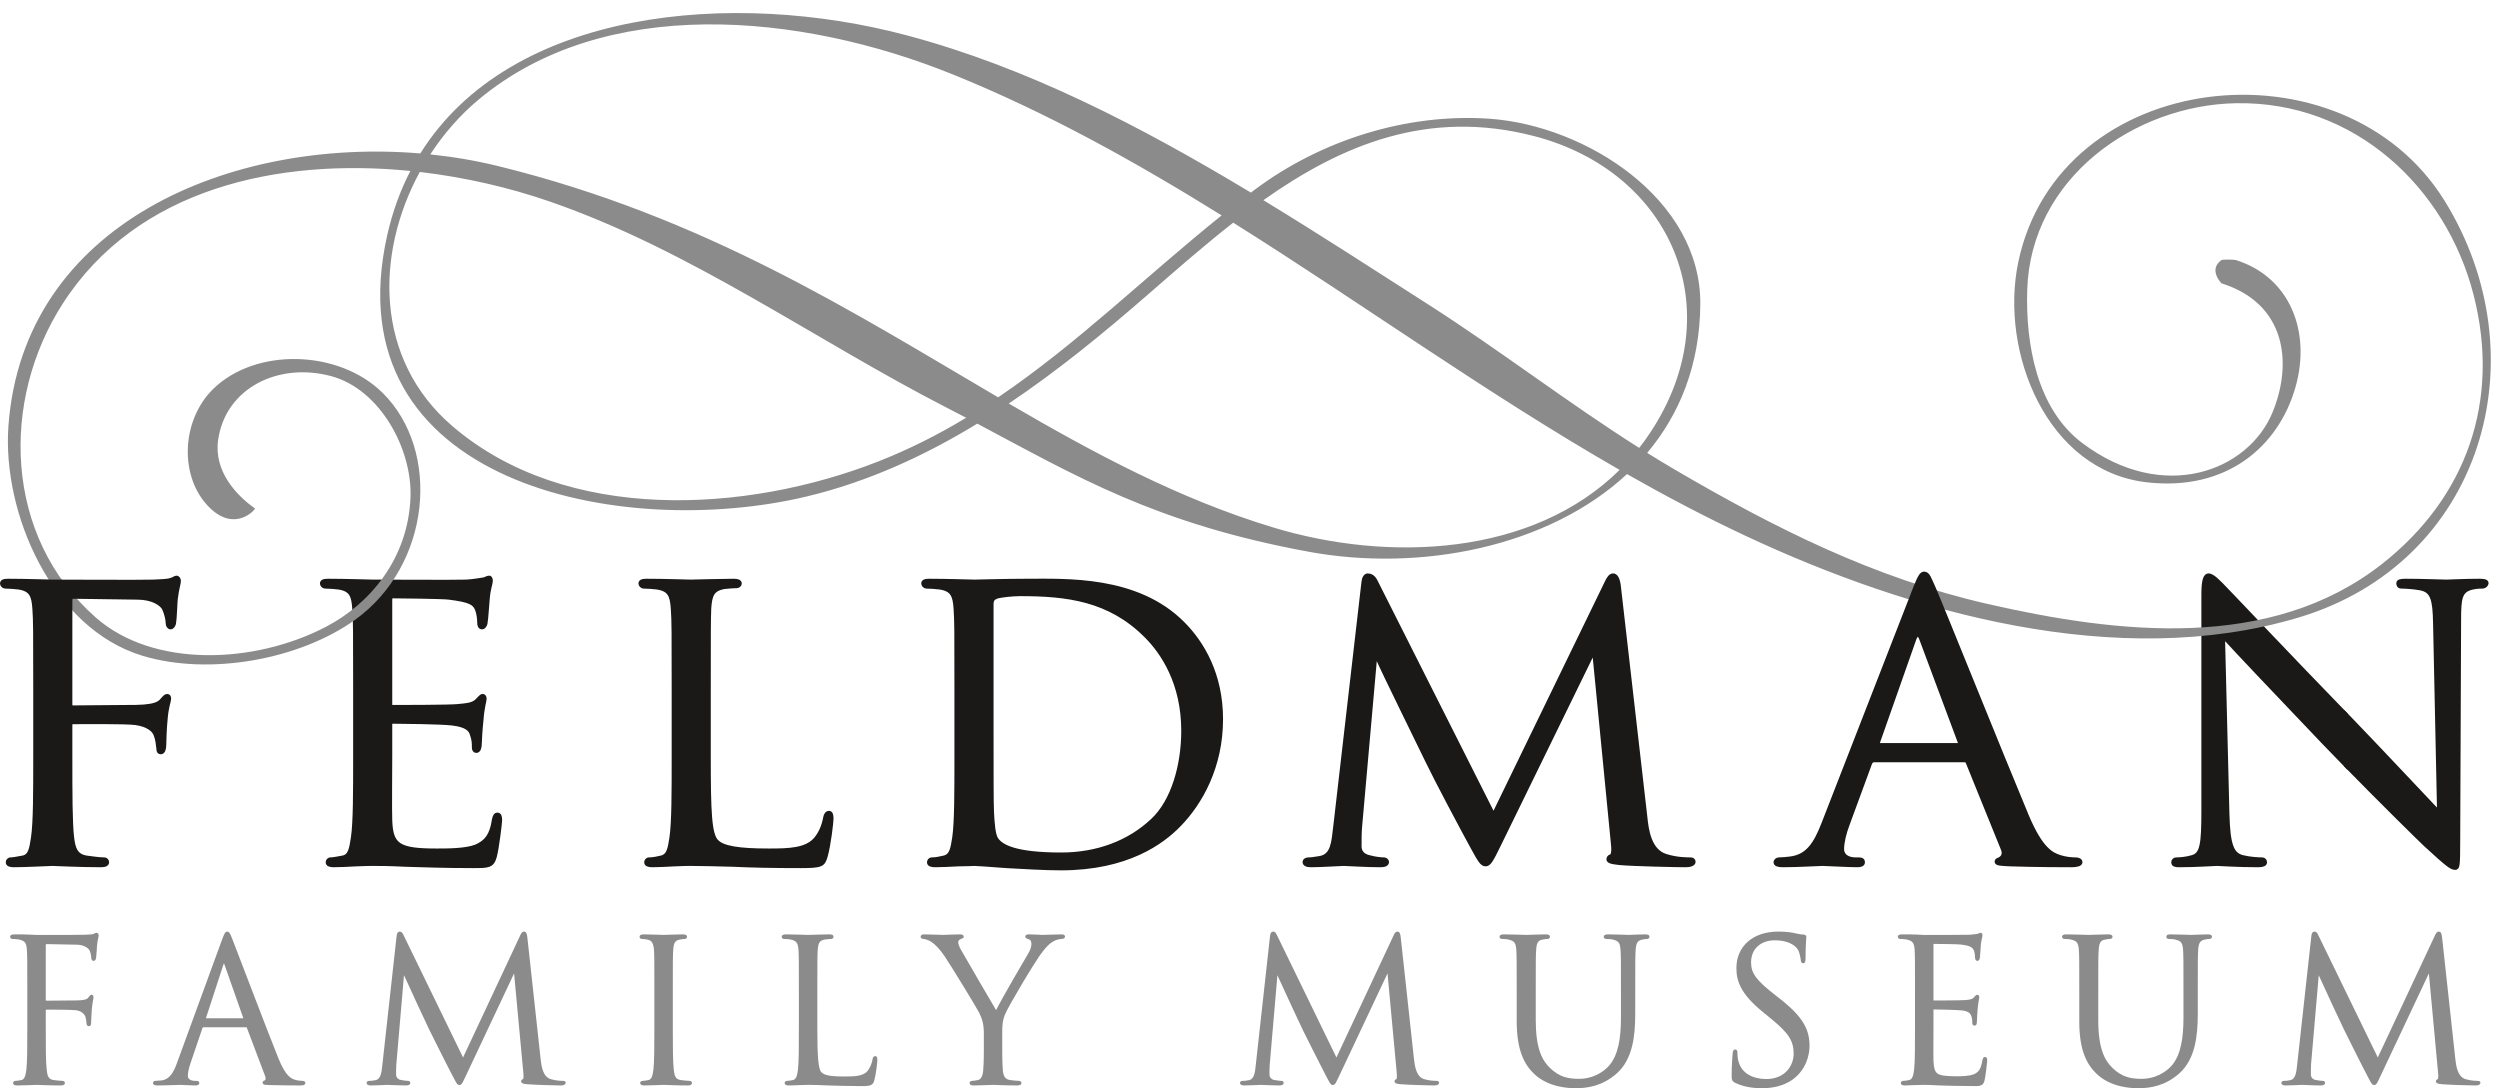 <?xml version="1.0" encoding="UTF-8" standalone="no"?>
<svg width="170px" height="74px" viewBox="0 0 170 74" version="1.1" xmlns="http://www.w3.org/2000/svg" xmlns:xlink="http://www.w3.org/1999/xlink">
    <!-- Generator: Sketch 3.6.1 (26313) - http://www.bohemiancoding.com/sketch -->
    <title>Feldman_Logo</title>
    <desc>Created with Sketch.</desc>
    <defs></defs>
    <g id="Page-1" stroke="none" stroke-width="1" fill="none" fill-rule="evenodd">
        <g id="Feldman_Logo">
            <path d="M24.139,46.891 C24.139,42.911 24.139,42.188 24.078,41.376 C24.019,40.502 23.868,40.081 22.995,39.959 C22.783,39.93 22.331,39.899 22.091,39.899 C22.001,39.899 21.88,39.781 21.88,39.687 C21.88,39.538 22.001,39.48 22.303,39.48 C23.506,39.48 25.224,39.538 25.374,39.538 C25.556,39.538 31.098,39.567 31.7,39.538 C32.213,39.509 32.694,39.418 32.905,39.387 C33.024,39.356 33.147,39.269 33.268,39.269 C33.357,39.269 33.387,39.387 33.387,39.509 C33.387,39.687 33.238,39.99 33.177,40.715 C33.147,40.955 33.085,42.099 33.024,42.398 C32.995,42.52 32.905,42.671 32.785,42.671 C32.635,42.671 32.575,42.549 32.575,42.338 C32.575,42.159 32.543,41.737 32.424,41.436 C32.243,41.016 31.972,40.833 30.525,40.651 C30.074,40.591 27,40.562 26.699,40.562 C26.579,40.562 26.548,40.651 26.548,40.833 L26.548,47.793 C26.548,47.973 26.548,48.063 26.699,48.063 C27.03,48.063 30.525,48.063 31.129,48.002 C31.76,47.941 32.152,47.911 32.424,47.643 C32.603,47.463 32.726,47.312 32.814,47.312 C32.905,47.312 32.965,47.369 32.965,47.522 C32.965,47.672 32.814,48.093 32.755,48.938 C32.694,49.449 32.635,50.414 32.635,50.592 C32.635,50.805 32.575,51.074 32.394,51.074 C32.272,51.074 32.213,50.986 32.213,50.835 C32.213,50.592 32.213,50.322 32.091,49.988 C32.002,49.629 31.76,49.328 30.737,49.207 C30.013,49.119 27.182,49.088 26.729,49.088 C26.579,49.088 26.548,49.179 26.548,49.27 L26.548,51.405 C26.548,52.281 26.52,55.264 26.548,55.775 C26.608,57.492 27.091,57.824 29.711,57.824 C30.404,57.824 31.669,57.824 32.363,57.552 C33.056,57.25 33.418,56.8 33.568,55.775 C33.627,55.475 33.689,55.383 33.839,55.383 C33.99,55.383 34.02,55.594 34.02,55.775 C34.02,55.953 33.81,57.701 33.659,58.244 C33.478,58.906 33.206,58.906 32.182,58.906 C30.195,58.906 28.658,58.847 27.572,58.816 C26.459,58.758 25.767,58.758 25.374,58.758 C25.315,58.758 24.802,58.758 24.23,58.787 C23.718,58.816 23.116,58.847 22.692,58.847 C22.422,58.847 22.271,58.787 22.271,58.635 C22.271,58.547 22.331,58.428 22.481,58.428 C22.725,58.428 23.055,58.334 23.296,58.304 C23.807,58.213 23.868,57.701 23.988,56.949 C24.139,55.896 24.139,53.879 24.139,51.405 L24.139,46.891" id="Fill-1" fill="#1A1918"></path>
            <path d="M24.139,46.891 C24.139,42.911 24.139,42.188 24.078,41.376 C24.019,40.502 23.868,40.081 22.995,39.959 C22.783,39.93 22.331,39.899 22.091,39.899 C22.001,39.899 21.88,39.781 21.88,39.687 C21.88,39.538 22.001,39.48 22.303,39.48 C23.506,39.48 25.224,39.538 25.374,39.538 C25.556,39.538 31.098,39.567 31.7,39.538 C32.213,39.509 32.694,39.418 32.905,39.387 C33.024,39.356 33.147,39.269 33.268,39.269 C33.357,39.269 33.387,39.387 33.387,39.509 C33.387,39.687 33.238,39.99 33.177,40.715 C33.147,40.955 33.085,42.099 33.024,42.398 C32.995,42.52 32.905,42.671 32.785,42.671 C32.635,42.671 32.575,42.549 32.575,42.338 C32.575,42.159 32.543,41.737 32.424,41.436 C32.243,41.016 31.972,40.833 30.525,40.651 C30.074,40.591 27,40.562 26.699,40.562 C26.579,40.562 26.548,40.651 26.548,40.833 L26.548,47.793 C26.548,47.973 26.548,48.063 26.699,48.063 C27.03,48.063 30.525,48.063 31.129,48.002 C31.76,47.941 32.152,47.911 32.424,47.643 C32.603,47.463 32.726,47.312 32.814,47.312 C32.905,47.312 32.965,47.369 32.965,47.522 C32.965,47.672 32.814,48.093 32.755,48.938 C32.694,49.449 32.635,50.414 32.635,50.592 C32.635,50.805 32.575,51.074 32.394,51.074 C32.272,51.074 32.213,50.986 32.213,50.835 C32.213,50.592 32.213,50.322 32.091,49.988 C32.002,49.629 31.76,49.328 30.737,49.207 C30.013,49.119 27.182,49.088 26.729,49.088 C26.579,49.088 26.548,49.179 26.548,49.27 L26.548,51.405 C26.548,52.281 26.52,55.264 26.548,55.775 C26.608,57.492 27.091,57.824 29.711,57.824 C30.404,57.824 31.669,57.824 32.363,57.552 C33.056,57.25 33.418,56.8 33.568,55.775 C33.627,55.475 33.689,55.383 33.839,55.383 C33.99,55.383 34.02,55.594 34.02,55.775 C34.02,55.953 33.81,57.701 33.659,58.244 C33.478,58.906 33.206,58.906 32.182,58.906 C30.195,58.906 28.658,58.847 27.572,58.816 C26.459,58.758 25.767,58.758 25.374,58.758 C25.315,58.758 24.802,58.758 24.23,58.787 C23.718,58.816 23.116,58.847 22.692,58.847 C22.422,58.847 22.271,58.787 22.271,58.635 C22.271,58.547 22.331,58.428 22.481,58.428 C22.725,58.428 23.055,58.334 23.296,58.304 C23.807,58.213 23.868,57.701 23.988,56.949 C24.139,55.896 24.139,53.879 24.139,51.405 L24.139,46.891 L24.139,46.891 Z" id="Stroke-2" stroke="#1A1918" stroke-width="0.25"></path>
            <path d="M151.204,39.899 C150.933,39.629 150.481,39.117 150.181,39.117 C149.969,39.117 149.819,39.387 149.819,40.413 L149.819,55.08 C149.819,57.402 149.729,58.095 149.067,58.274 C148.674,58.398 148.192,58.428 147.981,58.428 C147.862,58.428 147.771,58.516 147.771,58.635 C147.771,58.816 147.922,58.847 148.192,58.847 C149.398,58.847 150.512,58.758 150.753,58.758 C150.995,58.758 152.05,58.847 153.554,58.847 C153.855,58.847 154.035,58.787 154.035,58.635 C154.035,58.516 153.946,58.428 153.826,58.428 C153.585,58.428 152.983,58.398 152.501,58.274 C151.778,58.095 151.534,57.461 151.476,55.354 L151.175,43.272 C151.988,44.177 154.971,47.312 158.042,50.533 C158.513,51.021 159.011,51.536 159.512,52.049 L159.512,48.566 C155.439,44.375 151.625,40.319 151.204,39.899" id="Fill-3" fill="#1A1918"></path>
            <path d="M151.204,39.899 C150.933,39.629 150.481,39.117 150.181,39.117 C149.969,39.117 149.819,39.387 149.819,40.413 L149.819,55.08 C149.819,57.402 149.729,58.095 149.067,58.274 C148.674,58.398 148.192,58.428 147.981,58.428 C147.862,58.428 147.771,58.516 147.771,58.635 C147.771,58.816 147.922,58.847 148.192,58.847 C149.398,58.847 150.512,58.758 150.753,58.758 C150.995,58.758 152.05,58.847 153.554,58.847 C153.855,58.847 154.035,58.787 154.035,58.635 C154.035,58.516 153.946,58.428 153.826,58.428 C153.585,58.428 152.983,58.398 152.501,58.274 C151.778,58.095 151.534,57.461 151.476,55.354 L151.175,43.272 C151.988,44.177 154.971,47.312 158.042,50.533 C158.513,51.021 159.011,51.536 159.512,52.049 L159.512,48.566 C155.439,44.375 151.625,40.319 151.204,39.899 L151.204,39.899 Z" id="Stroke-4" stroke="#1A1918" stroke-width="0.25"></path>
            <path d="M86.533,35.854 C80.147,33.913 74.419,30.834 68.596,27.441 C71.912,25.218 74.998,22.688 77.902,20.165 C79.842,18.48 81.813,16.74 83.859,15.142 C92.657,20.659 101.134,26.791 110.134,31.953 C104.213,37.809 94.444,38.263 86.533,35.854 L86.533,35.854 Z M59.724,31.379 C50.723,34.91 38.492,35.611 30.757,28.971 C25.458,24.423 25.519,17.252 28.545,11.694 C31.646,12.056 34.665,12.762 37.386,13.705 C47.009,17.034 55.377,23.101 64.389,27.729 C64.832,27.956 65.27,28.184 65.7,28.408 C63.826,29.538 61.852,30.543 59.724,31.379 L59.724,31.379 Z M32.57,6.752 C41.107,-0.355 54.376,0.84 64.819,5.072 C71.218,7.664 77.219,11.009 83.071,14.647 C77.913,18.785 73.274,23.362 67.873,27.018 C58.088,21.284 47.948,14.758 33.899,11.3 C32.394,10.928 30.838,10.663 29.259,10.499 C30.18,9.086 31.297,7.809 32.57,6.752 L32.57,6.752 Z M104.34,9.26 C113.671,11.694 117.74,21.072 112.225,29.403 C111.983,29.77 111.73,30.119 111.467,30.457 C106.6,27.38 102.141,23.923 97.177,20.739 C93.409,18.324 89.668,15.899 85.91,13.612 C91.227,9.851 97.128,7.377 104.34,9.26 L104.34,9.26 Z M166.218,13.63 C159.301,2.489 139.983,4.611 137.236,17.855 C135.979,23.914 139.158,32.026 146,32.799 C151.371,33.406 154.918,30.417 156.09,26.337 C157.172,22.556 155.716,18.836 152.043,17.685 C151.948,17.653 151.135,17.63 151.059,17.685 C150.14,18.342 151.059,19.265 151.059,19.265 C155.486,20.656 155.89,24.726 154.54,28.022 C152.898,32.037 147.115,34.274 141.596,30.128 C138.489,27.792 137.741,23.368 137.851,19.726 C138.077,12.137 145.114,7.15 152.043,7.019 C160.129,6.87 166.352,12.771 168.212,20.085 C170.028,27.22 167.765,33.806 161.967,38.357 C154.364,44.32 143.946,43.074 135.181,41.074 C127.407,39.302 120.679,35.907 113.843,31.908 C113.226,31.544 112.613,31.174 112.009,30.798 C114.223,28.164 115.589,24.8 115.621,20.688 C115.681,13.539 107.838,8.545 101.321,8.076 C95.644,7.673 89.81,9.551 85.349,12.88 C85.254,12.951 85.156,13.024 85.06,13.096 C77.488,8.538 69.821,4.578 61.673,2.406 C49.822,-0.754 34.722,0.604 28.582,10.434 C15.722,9.351 1.571,15.17 0.573,28.974 C0.145,34.866 3.53,42.746 9.713,44.6 C14.257,45.964 20.357,44.851 24.127,42.159 C29.327,38.437 30.007,30.642 26.008,26.704 C23.025,23.769 17.385,23.62 14.491,26.455 C12.312,28.597 12.166,32.465 14.25,34.518 C16.001,36.241 17.396,34.619 17.335,34.574 C16.091,33.697 14.527,32.059 14.834,29.908 C15.335,26.406 18.901,24.615 22.501,25.572 C25.859,26.468 28.035,30.551 27.914,33.815 C27.755,37.979 25.164,41.055 22.174,42.618 C17.303,45.164 10.415,45.437 6.499,41.979 C0.248,36.458 0.034,27.227 4.266,20.648 C9.305,12.81 18.893,10.724 27.904,11.625 C27.22,12.947 26.686,14.41 26.327,16.013 C22.551,32.881 42.239,36.79 54.88,33.755 C59.038,32.756 62.88,30.987 66.456,28.809 C73.169,32.369 78.556,35.6 88.989,37.518 C96.577,38.917 105.297,37.202 110.636,32.238 C113.271,33.737 115.953,35.15 118.703,36.439 C129.917,41.692 144.022,45.641 156.257,42.006 C168.814,38.277 172.843,24.305 166.218,13.63 L166.218,13.63 Z" id="Fill-5" fill="#8A8B8A"></path>
            <path d="M6.565,63.43 C6.467,63.436 6.424,63.492 6.356,63.512 C6.255,63.545 6.039,63.551 5.783,63.563 C5.569,63.572 4.14,63.578 3.229,63.578 C2.853,63.578 2.562,63.578 2.485,63.574 L1.937,63.551 C1.637,63.537 1.276,63.537 0.966,63.537 C0.824,63.537 0.69,63.57 0.687,63.705 C0.69,63.813 0.79,63.851 0.859,63.851 C0.976,63.851 1.206,63.865 1.299,63.887 C1.722,63.986 1.792,64.143 1.829,64.596 C1.857,65.023 1.857,65.398 1.857,67.49 L1.857,69.856 C1.857,71.141 1.856,72.205 1.79,72.762 C1.736,73.152 1.666,73.408 1.451,73.444 C1.332,73.47 1.171,73.498 1.061,73.498 C0.958,73.498 0.891,73.568 0.891,73.641 C0.892,73.775 1.024,73.811 1.168,73.811 C1.573,73.811 2.421,73.771 2.483,73.771 C2.544,73.771 3.395,73.811 4.137,73.811 C4.285,73.811 4.408,73.768 4.413,73.641 C4.413,73.568 4.344,73.498 4.243,73.498 C4.128,73.498 3.831,73.47 3.647,73.444 C3.284,73.392 3.224,73.152 3.177,72.762 C3.112,72.205 3.112,71.141 3.112,69.856 L3.112,68.715 C3.126,68.656 3.112,68.671 3.142,68.656 C3.368,68.656 4.837,68.656 5.162,68.696 C5.555,68.746 5.747,68.973 5.808,69.138 C5.857,69.289 5.87,69.471 5.884,69.604 C5.884,69.678 5.93,69.783 6.043,69.783 C6.223,69.761 6.192,69.574 6.198,69.467 C6.198,69.376 6.227,68.836 6.25,68.572 C6.291,68.128 6.356,67.918 6.358,67.814 C6.358,67.748 6.333,67.643 6.229,67.643 C6.117,67.654 6.085,67.741 6.031,67.803 C5.925,67.955 5.781,67.992 5.46,68.018 C5.273,68.031 5.088,68.031 4.86,68.031 L3.14,68.047 C3.112,68.031 3.126,68.047 3.112,67.988 L3.112,64.285 C3.123,64.188 3.115,64.209 3.169,64.199 L5.234,64.239 C5.738,64.25 6.027,64.49 6.092,64.633 C6.166,64.795 6.206,65.023 6.206,65.117 C6.206,65.213 6.239,65.336 6.365,65.34 C6.495,65.331 6.517,65.207 6.535,65.141 C6.561,64.969 6.589,64.381 6.601,64.248 C6.64,63.876 6.707,63.732 6.709,63.611 C6.709,63.537 6.674,63.434 6.565,63.43" id="Fill-7" fill="#8A8B8A"></path>
            <path d="M14.002,69.24 C14.002,69.24 14.002,69.24 14.002,69.238 L15.188,65.605 C15.202,65.562 15.217,65.529 15.227,65.511 C15.238,65.529 15.253,65.562 15.269,65.605 L16.544,69.23 L16.544,69.24 L14.002,69.24 L14.002,69.24 Z M20.564,73.498 C20.432,73.498 20.239,73.482 20.048,73.419 C19.784,73.343 19.415,73.155 18.931,71.966 C18.113,69.926 16.006,64.381 15.804,63.869 C15.644,63.464 15.591,63.356 15.448,63.348 C15.299,63.362 15.259,63.479 15.093,63.912 L12.047,72.249 C11.804,72.922 11.55,73.396 10.971,73.47 C10.867,73.482 10.679,73.498 10.589,73.498 C10.512,73.498 10.407,73.531 10.405,73.641 C10.413,73.785 10.554,73.811 10.725,73.811 C11.356,73.811 12.098,73.771 12.241,73.771 C12.382,73.771 12.963,73.811 13.288,73.811 C13.408,73.811 13.548,73.782 13.553,73.641 C13.553,73.541 13.453,73.498 13.354,73.498 L13.221,73.498 C13.007,73.495 12.774,73.387 12.774,73.172 C12.774,72.939 12.84,72.623 12.957,72.291 L13.765,69.914 C13.787,69.863 13.801,69.854 13.839,69.852 L16.724,69.852 C16.774,69.856 16.759,69.852 16.789,69.895 L18.036,73.193 C18.055,73.25 18.063,73.295 18.063,73.332 C18.063,73.426 18.019,73.463 17.99,73.473 C17.936,73.482 17.855,73.535 17.855,73.628 C17.899,73.811 18.076,73.757 18.32,73.785 C19.248,73.811 20.229,73.811 20.431,73.811 C20.576,73.808 20.741,73.804 20.763,73.641 C20.763,73.52 20.64,73.498 20.564,73.498 L20.564,73.498 Z" id="Fill-8" fill="#8A8B8A"></path>
            <path d="M38.297,73.498 C38.162,73.498 37.821,73.495 37.442,73.379 C36.915,73.215 36.812,72.496 36.762,72.01 L35.862,63.768 C35.833,63.52 35.802,63.36 35.638,63.348 C35.491,63.354 35.433,63.484 35.378,63.6 L31.488,71.908 L27.439,63.584 C27.374,63.436 27.298,63.346 27.181,63.348 C27.038,63.356 26.983,63.492 26.97,63.648 L26.002,72.398 C25.949,72.92 25.898,73.396 25.516,73.455 C25.317,73.498 25.233,73.498 25.127,73.498 C25.048,73.502 24.947,73.51 24.929,73.628 C24.934,73.783 25.089,73.811 25.22,73.811 C25.585,73.811 26.233,73.771 26.349,73.771 C26.448,73.771 27.096,73.811 27.595,73.811 C27.75,73.811 27.897,73.777 27.901,73.628 C27.891,73.522 27.8,73.498 27.731,73.498 C27.655,73.498 27.456,73.482 27.235,73.432 C27.06,73.396 26.934,73.246 26.934,73.077 C26.934,72.849 26.934,72.609 26.949,72.398 L27.471,66.313 C27.782,67.018 29.078,69.79 29.19,70.019 C29.257,70.149 30.412,72.475 30.762,73.132 C31.023,73.609 31.063,73.762 31.234,73.785 C31.426,73.766 31.451,73.617 31.734,73.037 L34.957,66.195 L35.588,72.961 C35.596,73.037 35.6,73.109 35.6,73.174 C35.6,73.244 35.593,73.305 35.586,73.343 C35.582,73.359 35.575,73.371 35.574,73.379 C35.5,73.39 35.433,73.455 35.439,73.535 C35.451,73.67 35.574,73.705 35.873,73.729 C36.375,73.771 37.823,73.811 38.12,73.811 C38.284,73.808 38.448,73.785 38.467,73.628 C38.467,73.525 38.36,73.498 38.297,73.498" id="Fill-9" fill="#8A8B8A"></path>
            <path d="M46.884,73.498 C46.768,73.498 46.472,73.47 46.289,73.444 C45.927,73.392 45.866,73.152 45.819,72.762 C45.751,72.205 45.751,71.141 45.751,69.856 L45.751,67.49 C45.751,65.398 45.751,65.023 45.779,64.596 C45.814,64.127 45.894,63.956 46.223,63.891 C46.384,63.863 46.46,63.851 46.548,63.851 C46.616,63.851 46.717,63.813 46.718,63.705 C46.717,63.569 46.583,63.537 46.44,63.537 C46.035,63.537 45.188,63.574 45.125,63.574 C45.062,63.574 44.213,63.537 43.768,63.537 C43.627,63.537 43.49,63.569 43.49,63.705 C43.494,63.813 43.591,63.851 43.663,63.851 C43.75,63.851 43.921,63.863 44.06,63.901 C44.324,63.967 44.437,64.145 44.471,64.596 C44.497,65.023 44.497,65.398 44.497,67.49 L44.497,69.856 C44.497,71.141 44.497,72.205 44.429,72.762 C44.376,73.152 44.306,73.408 44.09,73.444 C43.973,73.47 43.814,73.498 43.702,73.498 C43.599,73.498 43.53,73.568 43.53,73.641 C43.532,73.775 43.667,73.811 43.81,73.811 C44.213,73.811 45.062,73.771 45.125,73.771 C45.188,73.771 46.035,73.811 46.776,73.811 C46.925,73.811 47.049,73.768 47.054,73.641 C47.054,73.568 46.986,73.498 46.884,73.498" id="Fill-10" fill="#8A8B8A"></path>
            <path d="M59.516,71.818 C59.385,71.818 59.341,71.943 59.331,72.049 C59.296,72.287 59.163,72.619 58.997,72.821 C58.706,73.18 58.136,73.201 57.422,73.201 C56.375,73.201 56.047,73.104 55.855,72.91 C55.648,72.721 55.574,71.85 55.579,69.881 L55.579,67.49 C55.579,65.398 55.579,65.021 55.605,64.596 C55.642,64.127 55.718,63.959 56.077,63.891 C56.234,63.863 56.422,63.851 56.508,63.851 C56.577,63.851 56.676,63.813 56.68,63.705 C56.678,63.569 56.544,63.537 56.404,63.537 C55.997,63.537 55.013,63.574 54.951,63.574 C54.89,63.574 54.039,63.537 53.435,63.537 C53.292,63.537 53.158,63.569 53.158,63.705 C53.159,63.813 53.259,63.851 53.328,63.851 C53.442,63.851 53.673,63.865 53.769,63.887 C54.19,63.986 54.261,64.143 54.298,64.596 C54.324,65.021 54.324,65.398 54.324,67.49 L54.324,69.856 C54.324,71.141 54.324,72.205 54.259,72.762 C54.204,73.152 54.134,73.408 53.92,73.444 C53.799,73.472 53.64,73.498 53.527,73.498 C53.425,73.498 53.356,73.568 53.356,73.641 C53.359,73.777 53.493,73.811 53.636,73.811 C53.84,73.811 54.136,73.797 54.404,73.785 C54.672,73.785 54.902,73.771 54.951,73.771 C55.341,73.771 55.754,73.785 56.317,73.811 C56.883,73.826 57.583,73.854 58.549,73.854 C58.597,73.854 58.643,73.855 58.685,73.855 C59.264,73.855 59.379,73.748 59.457,73.444 C59.567,73.041 59.659,72.246 59.659,72.086 C59.659,71.947 59.645,71.82 59.516,71.818" id="Fill-11" fill="#8A8B8A"></path>
            <path d="M72.185,63.537 C71.928,63.537 70.959,63.574 70.882,63.574 C70.782,63.574 70.348,63.537 69.998,63.537 C69.863,63.542 69.74,63.545 69.718,63.68 C69.732,63.814 69.853,63.832 69.963,63.873 C70.088,63.905 70.13,64.009 70.136,64.19 C70.136,64.352 70.085,64.566 69.918,64.84 C69.66,65.264 68.114,67.926 67.734,68.689 C67.324,68.002 65.526,64.911 65.326,64.549 C65.221,64.348 65.159,64.197 65.159,64.058 C65.163,63.978 65.206,63.92 65.299,63.869 C65.402,63.814 65.512,63.828 65.537,63.693 C65.537,63.602 65.446,63.537 65.297,63.537 C64.774,63.537 64.256,63.574 64.171,63.574 C64.105,63.574 63.098,63.537 62.842,63.537 C62.714,63.537 62.605,63.584 62.604,63.693 C62.606,63.814 62.723,63.851 62.802,63.851 C62.898,63.849 63.156,63.927 63.343,64.055 C63.573,64.207 63.908,64.537 64.238,65.031 C64.705,65.721 66.51,68.686 66.594,68.885 C66.77,69.277 66.897,69.552 66.901,70.271 L66.901,71.424 C66.901,71.639 66.901,72.202 66.859,72.766 C66.834,73.146 66.714,73.404 66.494,73.444 C66.376,73.47 66.216,73.498 66.104,73.498 C66.004,73.498 65.933,73.568 65.933,73.641 C65.933,73.775 66.067,73.811 66.212,73.811 C66.616,73.811 67.464,73.771 67.526,73.771 C67.589,73.771 68.437,73.811 69.179,73.811 C69.329,73.811 69.453,73.768 69.456,73.641 C69.456,73.568 69.388,73.498 69.284,73.498 C69.173,73.498 68.875,73.47 68.69,73.444 C68.323,73.392 68.225,73.146 68.192,72.766 C68.152,72.202 68.152,71.639 68.152,71.424 L68.152,70.271 C68.152,69.826 68.152,69.423 68.352,68.955 C68.585,68.392 70.47,65.223 70.904,64.701 C71.2,64.336 71.338,64.186 71.6,64.029 C71.801,63.901 72.054,63.851 72.185,63.851 C72.303,63.851 72.421,63.8 72.422,63.68 C72.404,63.547 72.283,63.542 72.185,63.537" id="Fill-12" fill="#8A8B8A"></path>
            <path d="M97.685,73.498 C97.553,73.498 97.213,73.495 96.831,73.379 C96.309,73.215 96.203,72.496 96.15,72.01 L95.253,63.768 C95.226,63.52 95.193,63.36 95.03,63.348 C94.881,63.354 94.823,63.484 94.769,63.6 L90.878,71.908 L86.829,63.584 C86.766,63.436 86.689,63.346 86.569,63.348 C86.432,63.356 86.373,63.492 86.362,63.648 L85.395,72.398 C85.342,72.92 85.291,73.396 84.909,73.455 C84.706,73.498 84.624,73.498 84.517,73.498 C84.439,73.502 84.339,73.51 84.317,73.628 C84.325,73.783 84.479,73.811 84.611,73.811 C84.975,73.811 85.625,73.771 85.737,73.771 C85.839,73.771 86.489,73.811 86.985,73.811 C87.142,73.811 87.288,73.777 87.292,73.628 C87.283,73.522 87.188,73.498 87.124,73.498 C87.049,73.498 86.847,73.482 86.624,73.432 C86.45,73.396 86.324,73.246 86.324,73.077 C86.324,72.849 86.324,72.609 86.341,72.398 L86.864,66.317 C87.178,67.029 88.47,69.791 88.582,70.019 C88.647,70.149 89.804,72.475 90.153,73.132 C90.417,73.609 90.452,73.762 90.624,73.785 C90.815,73.766 90.841,73.617 91.125,73.037 L94.351,66.191 L94.979,72.961 C94.986,73.037 94.989,73.109 94.989,73.174 C94.989,73.244 94.982,73.305 94.976,73.343 C94.972,73.359 94.968,73.371 94.964,73.379 C94.892,73.39 94.823,73.455 94.828,73.535 C94.845,73.67 94.964,73.705 95.266,73.729 C95.765,73.771 97.213,73.811 97.511,73.811 C97.676,73.808 97.839,73.785 97.857,73.628 C97.857,73.525 97.753,73.498 97.685,73.498" id="Fill-13" fill="#8A8B8A"></path>
            <path d="M111.885,63.537 C111.481,63.537 110.846,63.574 110.759,63.574 C110.685,63.574 109.941,63.537 109.335,63.537 C109.193,63.537 109.059,63.569 109.056,63.705 C109.059,63.811 109.157,63.849 109.229,63.849 C109.344,63.849 109.574,63.863 109.669,63.891 C110.091,63.986 110.163,64.145 110.196,64.596 C110.225,65.021 110.225,65.398 110.225,67.494 L110.225,69.17 C110.225,70.549 110.062,71.676 109.458,72.418 C108.991,72.979 108.2,73.361 107.402,73.361 C106.642,73.361 106.065,73.248 105.419,72.642 C104.856,72.104 104.433,71.297 104.431,69.37 L104.431,67.494 C104.431,65.398 104.431,65.021 104.458,64.596 C104.491,64.127 104.576,63.941 104.903,63.891 C105.064,63.861 105.14,63.849 105.228,63.849 C105.297,63.849 105.396,63.811 105.397,63.705 C105.397,63.569 105.261,63.537 105.119,63.537 C104.714,63.537 103.907,63.574 103.792,63.574 C103.675,63.574 102.851,63.537 102.247,63.537 C102.106,63.537 101.972,63.569 101.968,63.705 C101.972,63.811 102.069,63.849 102.139,63.849 C102.253,63.849 102.485,63.863 102.578,63.891 C103.003,63.986 103.074,64.145 103.11,64.596 C103.136,65.021 103.136,65.398 103.136,67.494 L103.136,69.452 C103.136,71.421 103.653,72.385 104.323,73.028 C105.301,73.949 106.672,73.998 107.134,73.998 L107.147,73.998 C107.945,73.998 108.964,73.856 109.941,72.99 C111.042,72.014 111.196,70.382 111.196,68.93 L111.196,67.494 C111.196,65.398 111.196,65.021 111.224,64.596 C111.26,64.131 111.337,63.969 111.673,63.891 C111.83,63.861 111.907,63.849 111.99,63.849 C112.062,63.849 112.161,63.811 112.165,63.705 C112.165,63.569 112.026,63.537 111.885,63.537" id="Fill-14" fill="#8A8B8A"></path>
            <path d="M121.064,67.939 L120.688,67.645 C119.4,66.633 119.075,66.178 119.073,65.437 C119.077,64.494 119.761,63.949 120.661,63.941 C121.878,63.945 122.208,64.49 122.283,64.621 C122.355,64.752 122.438,65.119 122.45,65.268 C122.459,65.365 122.484,65.5 122.621,65.502 C122.771,65.48 122.775,65.336 122.778,65.129 C122.778,64.216 122.833,63.785 122.833,63.705 C122.833,63.615 122.744,63.549 122.638,63.549 C122.536,63.549 122.433,63.537 122.18,63.484 C121.842,63.4 121.446,63.348 120.919,63.348 C119.188,63.35 118.078,64.353 118.075,65.826 C118.071,66.757 118.413,67.617 119.842,68.789 L120.446,69.285 C121.603,70.24 121.966,70.75 121.969,71.653 C121.966,72.481 121.368,73.373 120.108,73.375 C119.226,73.371 118.38,73.012 118.188,72.059 C118.147,71.875 118.147,71.693 118.147,71.574 C118.147,71.472 118.107,71.363 117.989,71.363 C117.86,71.37 117.829,71.494 117.82,71.635 C117.808,71.85 117.753,72.389 117.753,73.064 C117.74,73.414 117.784,73.537 117.987,73.629 C118.554,73.904 119.179,74 119.814,74 C120.552,74 121.29,73.836 121.878,73.426 C122.829,72.748 123.048,71.708 123.048,71.141 C123.052,70.051 122.653,69.187 121.064,67.939" id="Fill-15" fill="#8A8B8A"></path>
            <path d="M134.984,71.873 C134.862,71.875 134.824,71.984 134.799,72.125 C134.704,72.67 134.56,72.902 134.232,73.045 C133.905,73.186 133.317,73.188 132.968,73.188 C131.649,73.164 131.537,73.059 131.476,72.147 C131.472,72.057 131.47,71.82 131.47,71.533 C131.47,70.952 131.476,70.158 131.476,69.856 L131.476,68.675 C131.484,68.641 131.47,68.649 131.506,68.643 C131.733,68.643 133.064,68.67 133.421,68.709 C133.924,68.77 134.007,68.962 134.065,69.133 C134.114,69.299 134.114,69.423 134.114,69.56 C134.114,69.637 134.159,69.744 134.272,69.744 C134.458,69.713 134.421,69.52 134.431,69.425 C134.431,69.338 134.458,68.838 134.483,68.572 C134.522,68.13 134.589,67.918 134.591,67.815 C134.591,67.727 134.541,67.643 134.462,67.643 C134.349,67.654 134.309,67.736 134.21,67.84 C134.114,67.948 133.945,67.981 133.622,68.006 C133.321,68.031 131.668,68.033 131.493,68.033 C131.476,68.024 131.489,68.033 131.476,67.963 L131.476,64.258 C131.484,64.186 131.484,64.188 131.493,64.186 C131.637,64.186 133.108,64.199 133.324,64.227 C134.047,64.312 134.136,64.45 134.229,64.643 C134.287,64.788 134.302,65.015 134.302,65.103 C134.302,65.209 134.341,65.34 134.472,65.34 C134.599,65.322 134.61,65.207 134.63,65.141 C134.657,64.969 134.685,64.381 134.697,64.25 C134.737,63.876 134.803,63.73 134.807,63.615 C134.803,63.547 134.807,63.443 134.688,63.43 C134.587,63.434 134.53,63.492 134.487,63.496 C134.385,63.52 134.173,63.549 133.92,63.563 C133.616,63.578 130.941,63.578 130.849,63.578 L130.302,63.549 C130.004,63.537 129.641,63.537 129.332,63.537 C129.187,63.537 129.056,63.569 129.052,63.705 C129.06,63.811 129.155,63.851 129.225,63.851 C129.339,63.851 129.571,63.863 129.666,63.891 C130.088,63.986 130.16,64.145 130.196,64.596 C130.22,65.021 130.22,65.398 130.22,67.494 L130.22,69.856 C130.22,71.141 130.22,72.203 130.157,72.762 C130.103,73.152 130.033,73.408 129.817,73.444 C129.695,73.472 129.537,73.498 129.427,73.498 C129.323,73.498 129.256,73.568 129.256,73.641 C129.256,73.777 129.39,73.811 129.532,73.811 C129.739,73.811 130.048,73.783 130.312,73.783 C130.597,73.771 130.823,73.771 130.849,73.771 C131.048,73.771 131.37,73.783 131.896,73.811 C132.42,73.826 133.157,73.852 134.165,73.852 C134.222,73.854 134.272,73.855 134.319,73.855 C134.712,73.855 134.872,73.789 134.952,73.455 C135.021,73.159 135.128,72.26 135.128,72.137 C135.124,72.057 135.147,71.893 134.984,71.873" id="Fill-16" fill="#8A8B8A"></path>
            <path d="M150.14,63.537 C149.732,63.537 149.095,63.574 149.01,63.574 C148.935,63.574 148.192,63.537 147.586,63.537 C147.444,63.537 147.31,63.569 147.31,63.705 C147.31,63.811 147.409,63.849 147.48,63.849 C147.595,63.849 147.825,63.863 147.92,63.891 C148.343,63.986 148.414,64.145 148.45,64.596 C148.476,65.021 148.476,65.398 148.476,67.494 L148.476,69.17 C148.476,70.549 148.313,71.676 147.713,72.418 C147.244,72.979 146.452,73.361 145.653,73.361 C144.894,73.361 144.316,73.248 143.67,72.642 C143.106,72.104 142.686,71.297 142.682,69.37 L142.682,67.494 C142.682,65.398 142.682,65.021 142.711,64.596 C142.743,64.127 142.827,63.941 143.152,63.891 C143.313,63.861 143.392,63.849 143.478,63.849 C143.546,63.849 143.646,63.811 143.651,63.705 C143.647,63.569 143.514,63.537 143.372,63.537 C142.965,63.537 142.159,63.574 142.042,63.574 C141.927,63.574 141.102,63.537 140.499,63.537 C140.356,63.537 140.223,63.569 140.219,63.705 C140.223,63.811 140.32,63.849 140.392,63.849 C140.506,63.849 140.738,63.863 140.831,63.891 C141.254,63.986 141.327,64.145 141.363,64.596 C141.391,65.021 141.391,65.398 141.391,67.494 L141.391,69.452 C141.387,71.421 141.904,72.385 142.576,73.028 C143.552,73.949 144.923,73.998 145.384,73.998 L145.399,73.998 C146.196,73.998 147.219,73.856 148.192,72.99 C149.293,72.014 149.449,70.382 149.449,68.93 L149.449,67.494 C149.449,65.398 149.449,65.021 149.475,64.596 C149.511,64.131 149.591,63.969 149.923,63.891 C150.081,63.861 150.157,63.849 150.245,63.849 C150.313,63.849 150.412,63.811 150.415,63.705 C150.415,63.569 150.281,63.537 150.14,63.537" id="Fill-17" fill="#8A8B8A"></path>
            <path d="M168.499,73.498 C168.366,73.498 168.026,73.495 167.645,73.379 C167.12,73.215 167.013,72.496 166.962,72.01 L166.064,63.768 C166.036,63.52 166.007,63.36 165.839,63.348 C165.694,63.354 165.636,63.484 165.581,63.6 L161.69,71.908 L157.641,63.584 C157.579,63.436 157.503,63.346 157.383,63.348 C157.241,63.356 157.187,63.492 157.172,63.648 L156.208,72.398 C156.153,72.92 156.101,73.396 155.719,73.455 C155.522,73.498 155.436,73.498 155.33,73.498 C155.251,73.502 155.152,73.51 155.131,73.628 C155.138,73.783 155.29,73.811 155.425,73.811 C155.788,73.811 156.438,73.771 156.551,73.771 C156.652,73.771 157.3,73.811 157.801,73.811 C157.955,73.811 158.103,73.777 158.105,73.628 C158.095,73.522 158.002,73.498 157.935,73.498 C157.86,73.498 157.659,73.482 157.438,73.432 C157.263,73.396 157.136,73.246 157.14,73.077 C157.14,72.849 157.14,72.609 157.15,72.398 L157.675,66.317 C157.989,67.025 159.278,69.791 159.396,70.019 C159.46,70.149 160.616,72.475 160.966,73.132 C161.226,73.609 161.267,73.762 161.437,73.785 C161.63,73.766 161.655,73.617 161.937,73.037 L165.163,66.191 L165.79,72.961 C165.8,73.037 165.804,73.109 165.804,73.174 C165.804,73.244 165.8,73.305 165.79,73.343 C165.785,73.359 165.781,73.371 165.777,73.379 C165.705,73.39 165.636,73.455 165.642,73.535 C165.657,73.67 165.777,73.705 166.075,73.729 C166.577,73.771 168.026,73.811 168.324,73.811 C168.487,73.808 168.651,73.785 168.669,73.628 C168.669,73.525 168.563,73.498 168.499,73.498" id="Fill-18" fill="#8A8B8A"></path>
            <path d="M48.208,51.465 C48.208,55.234 48.269,56.769 48.751,57.221 C49.173,57.643 50.197,57.824 52.275,57.824 C53.662,57.824 54.837,57.791 55.468,57.039 C55.801,56.648 56.011,56.106 56.102,55.594 C56.133,55.412 56.222,55.264 56.372,55.264 C56.493,55.264 56.555,55.383 56.555,55.654 C56.555,55.924 56.372,57.461 56.162,58.213 C55.982,58.816 55.892,58.906 54.475,58.906 C52.578,58.906 51.101,58.877 49.865,58.816 C48.662,58.787 47.756,58.758 46.975,58.758 C46.854,58.758 46.402,58.758 45.888,58.787 C45.348,58.816 44.774,58.847 44.353,58.847 C44.082,58.847 43.931,58.787 43.931,58.635 C43.931,58.547 43.993,58.428 44.143,58.428 C44.383,58.428 44.715,58.365 44.957,58.304 C45.467,58.184 45.528,57.701 45.648,56.949 C45.799,55.896 45.799,53.879 45.799,51.405 L45.799,46.891 C45.799,42.911 45.799,42.188 45.738,41.376 C45.679,40.502 45.528,40.081 44.655,39.959 C44.443,39.93 43.993,39.899 43.752,39.899 C43.661,39.899 43.54,39.781 43.54,39.687 C43.54,39.538 43.661,39.48 43.961,39.48 C45.167,39.48 46.824,39.538 46.975,39.538 C47.093,39.538 49.083,39.48 49.895,39.48 C50.166,39.48 50.316,39.538 50.316,39.687 C50.316,39.781 50.197,39.869 50.106,39.869 C49.926,39.869 49.535,39.899 49.234,39.93 C48.45,40.081 48.3,40.471 48.24,41.376 C48.208,42.188 48.208,42.911 48.208,46.891 L48.208,51.465" id="Fill-19" fill="#1A1918"></path>
            <path d="M48.208,51.465 C48.208,55.234 48.269,56.769 48.751,57.221 C49.173,57.643 50.197,57.824 52.275,57.824 C53.662,57.824 54.837,57.791 55.468,57.039 C55.801,56.648 56.011,56.106 56.102,55.594 C56.133,55.412 56.222,55.264 56.372,55.264 C56.493,55.264 56.555,55.383 56.555,55.654 C56.555,55.924 56.372,57.461 56.162,58.213 C55.982,58.816 55.892,58.906 54.475,58.906 C52.578,58.906 51.101,58.877 49.865,58.816 C48.662,58.787 47.756,58.758 46.975,58.758 C46.854,58.758 46.402,58.758 45.888,58.787 C45.348,58.816 44.774,58.847 44.353,58.847 C44.082,58.847 43.931,58.787 43.931,58.635 C43.931,58.547 43.993,58.428 44.143,58.428 C44.383,58.428 44.715,58.365 44.957,58.304 C45.467,58.184 45.528,57.701 45.648,56.949 C45.799,55.896 45.799,53.879 45.799,51.405 L45.799,46.891 C45.799,42.911 45.799,42.188 45.738,41.376 C45.679,40.502 45.528,40.081 44.655,39.959 C44.443,39.93 43.993,39.899 43.752,39.899 C43.661,39.899 43.54,39.781 43.54,39.687 C43.54,39.538 43.661,39.48 43.961,39.48 C45.167,39.48 46.824,39.538 46.975,39.538 C47.093,39.538 49.083,39.48 49.895,39.48 C50.166,39.48 50.316,39.538 50.316,39.687 C50.316,39.781 50.197,39.869 50.106,39.869 C49.926,39.869 49.535,39.899 49.234,39.93 C48.45,40.081 48.3,40.471 48.24,41.376 C48.208,42.188 48.208,42.911 48.208,46.891 L48.208,51.465 L48.208,51.465 Z" id="Stroke-20" stroke="#1A1918" stroke-width="0.25"></path>
            <path d="M67.437,49.658 C67.437,52.37 67.437,54.749 67.468,55.234 C67.498,55.866 67.557,56.8 67.768,57.07 C68.098,57.552 69.035,58.095 72.166,58.095 C74.607,58.095 76.776,57.283 78.371,55.775 C79.758,54.478 80.45,52.041 80.45,49.691 C80.45,46.434 79.034,44.358 77.949,43.272 C75.45,40.744 72.529,40.413 69.366,40.413 C68.854,40.413 68.011,40.502 67.768,40.591 C67.527,40.684 67.437,40.802 67.437,41.105 L67.437,49.658 L67.437,49.658 Z M65.026,46.891 C65.026,42.911 65.026,42.188 64.967,41.376 C64.908,40.502 64.756,40.081 63.88,39.959 C63.673,39.93 63.22,39.899 62.979,39.899 C62.89,39.899 62.769,39.781 62.769,39.687 C62.769,39.538 62.89,39.48 63.188,39.48 C64.396,39.48 66.113,39.538 66.262,39.538 C66.565,39.538 68.251,39.48 69.816,39.48 C72.468,39.48 77.317,39.236 80.45,42.398 C81.776,43.726 83.042,45.863 83.042,48.906 C83.042,52.131 81.654,54.602 80.18,56.106 C79.034,57.283 76.656,59.059 72.137,59.059 C70.991,59.059 69.576,58.965 68.432,58.906 C67.286,58.816 66.383,58.758 66.262,58.758 C66.202,58.758 65.72,58.787 65.177,58.787 C64.636,58.816 64.004,58.847 63.582,58.847 C63.31,58.847 63.16,58.787 63.16,58.635 C63.16,58.547 63.22,58.428 63.37,58.428 C63.61,58.428 63.944,58.365 64.186,58.304 C64.696,58.184 64.756,57.701 64.877,56.949 C65.026,55.896 65.026,53.879 65.026,51.405 L65.026,46.891 L65.026,46.891 Z" id="Fill-21" fill="#1A1918"></path>
            <path d="M67.437,49.658 C67.437,52.37 67.437,54.749 67.468,55.234 C67.498,55.866 67.557,56.8 67.768,57.07 C68.098,57.552 69.035,58.095 72.166,58.095 C74.607,58.095 76.776,57.283 78.371,55.775 C79.758,54.478 80.45,52.041 80.45,49.691 C80.45,46.434 79.034,44.358 77.949,43.272 C75.45,40.744 72.529,40.413 69.366,40.413 C68.854,40.413 68.011,40.502 67.768,40.591 C67.527,40.684 67.437,40.802 67.437,41.105 L67.437,49.658 L67.437,49.658 Z M65.026,46.891 C65.026,42.911 65.026,42.188 64.967,41.376 C64.908,40.502 64.756,40.081 63.88,39.959 C63.673,39.93 63.22,39.899 62.979,39.899 C62.89,39.899 62.769,39.781 62.769,39.687 C62.769,39.538 62.89,39.48 63.188,39.48 C64.396,39.48 66.113,39.538 66.262,39.538 C66.565,39.538 68.251,39.48 69.816,39.48 C72.468,39.48 77.317,39.236 80.45,42.398 C81.776,43.726 83.042,45.863 83.042,48.906 C83.042,52.131 81.654,54.602 80.18,56.106 C79.034,57.283 76.656,59.059 72.137,59.059 C70.991,59.059 69.576,58.965 68.432,58.906 C67.286,58.816 66.383,58.758 66.262,58.758 C66.202,58.758 65.72,58.787 65.177,58.787 C64.636,58.816 64.004,58.847 63.582,58.847 C63.31,58.847 63.16,58.787 63.16,58.635 C63.16,58.547 63.22,58.428 63.37,58.428 C63.61,58.428 63.944,58.365 64.186,58.304 C64.696,58.184 64.756,57.701 64.877,56.949 C65.026,55.896 65.026,53.879 65.026,51.405 L65.026,46.891 L65.026,46.891 Z" id="Stroke-22" stroke="#1A1918" stroke-width="0.25"></path>
            <path d="M111.892,55.535 C111.983,56.438 112.165,57.824 113.247,58.184 C114.001,58.428 114.692,58.428 114.966,58.428 C115.085,58.428 115.176,58.485 115.176,58.605 C115.176,58.758 114.937,58.847 114.633,58.847 C114.032,58.847 111.078,58.787 110.116,58.697 C109.483,58.635 109.362,58.547 109.362,58.428 C109.362,58.334 109.422,58.244 109.542,58.213 C109.694,58.184 109.724,57.791 109.661,57.312 L108.397,44.358 L108.339,44.358 L101.95,57.432 C101.41,58.547 101.26,58.787 101.019,58.787 C100.776,58.787 100.624,58.547 100.115,57.613 C99.421,56.346 97.675,53.064 97.01,51.678 C96.229,50.051 94.089,45.742 93.637,44.689 L93.519,44.689 L92.494,56.257 C92.462,56.648 92.462,57.131 92.462,57.552 C92.462,57.944 92.705,58.184 93.097,58.274 C93.548,58.398 93.94,58.428 94.122,58.428 C94.209,58.428 94.329,58.516 94.329,58.605 C94.329,58.787 94.149,58.847 93.849,58.847 C92.854,58.847 91.59,58.758 91.377,58.758 C91.138,58.758 89.872,58.847 89.148,58.847 C88.878,58.847 88.698,58.787 88.698,58.605 C88.698,58.516 88.817,58.428 88.967,58.428 C89.18,58.428 89.361,58.398 89.751,58.334 C90.625,58.184 90.656,57.25 90.776,56.287 L92.705,39.567 C92.733,39.298 92.854,39.117 93.007,39.117 C93.185,39.117 93.397,39.207 93.548,39.509 L101.562,55.412 L109.272,39.538 C109.392,39.298 109.513,39.117 109.694,39.117 C109.874,39.117 110.024,39.327 110.087,39.811 L111.892,55.535" id="Fill-23" fill="#1A1918"></path>
            <path d="M111.892,55.535 C111.983,56.438 112.165,57.824 113.247,58.184 C114.001,58.428 114.692,58.428 114.966,58.428 C115.085,58.428 115.176,58.485 115.176,58.605 C115.176,58.758 114.937,58.847 114.633,58.847 C114.032,58.847 111.078,58.787 110.116,58.697 C109.483,58.635 109.362,58.547 109.362,58.428 C109.362,58.334 109.422,58.244 109.542,58.213 C109.694,58.184 109.724,57.791 109.661,57.312 L108.397,44.358 L108.339,44.358 L101.95,57.432 C101.41,58.547 101.26,58.787 101.019,58.787 C100.776,58.787 100.624,58.547 100.115,57.613 C99.421,56.346 97.675,53.064 97.01,51.678 C96.229,50.051 94.089,45.742 93.637,44.689 L93.519,44.689 L92.494,56.257 C92.462,56.648 92.462,57.131 92.462,57.552 C92.462,57.944 92.705,58.184 93.097,58.274 C93.548,58.398 93.94,58.428 94.122,58.428 C94.209,58.428 94.329,58.516 94.329,58.605 C94.329,58.787 94.149,58.847 93.849,58.847 C92.854,58.847 91.59,58.758 91.377,58.758 C91.138,58.758 89.872,58.847 89.148,58.847 C88.878,58.847 88.698,58.787 88.698,58.605 C88.698,58.516 88.817,58.428 88.967,58.428 C89.18,58.428 89.361,58.398 89.751,58.334 C90.625,58.184 90.656,57.25 90.776,56.287 L92.705,39.567 C92.733,39.298 92.854,39.117 93.007,39.117 C93.185,39.117 93.397,39.207 93.548,39.509 L101.562,55.412 L109.272,39.538 C109.392,39.298 109.513,39.117 109.694,39.117 C109.874,39.117 110.024,39.327 110.087,39.811 L111.892,55.535 L111.892,55.535 Z" id="Stroke-24" stroke="#1A1918" stroke-width="0.25"></path>
            <path d="M133.168,50.653 C133.288,50.653 133.288,50.592 133.255,50.474 L130.636,43.454 C130.487,43.065 130.339,43.065 130.186,43.454 L127.716,50.474 C127.685,50.592 127.716,50.653 127.807,50.653 L133.168,50.653 L133.168,50.653 Z M130.215,39.99 C130.546,39.147 130.669,38.995 130.847,38.995 C131.119,38.995 131.21,39.356 131.479,39.93 C131.962,41.016 136.208,51.587 137.836,55.475 C138.8,57.763 139.524,58.095 140.095,58.274 C140.487,58.398 140.88,58.428 141.15,58.428 C141.302,58.428 141.483,58.485 141.483,58.635 C141.483,58.787 141.18,58.847 140.88,58.847 C140.487,58.847 138.53,58.847 136.691,58.787 C136.18,58.758 135.758,58.758 135.758,58.605 C135.758,58.485 135.817,58.485 135.939,58.428 C136.089,58.365 136.361,58.154 136.18,57.733 L133.8,51.859 C133.742,51.738 133.71,51.709 133.559,51.709 L127.443,51.709 C127.323,51.709 127.232,51.769 127.173,51.918 L125.667,56.016 C125.425,56.648 125.274,57.283 125.274,57.733 C125.274,58.244 125.729,58.428 126.179,58.428 L126.421,58.428 C126.63,58.428 126.691,58.516 126.691,58.635 C126.691,58.787 126.542,58.847 126.299,58.847 C125.667,58.847 124.222,58.758 123.919,58.758 C123.647,58.758 122.323,58.847 121.239,58.847 C120.908,58.847 120.727,58.787 120.727,58.635 C120.727,58.516 120.847,58.428 120.968,58.428 C121.147,58.428 121.54,58.398 121.751,58.365 C122.953,58.213 123.468,57.312 123.979,56.016 L130.215,39.99 L130.215,39.99 Z" id="Fill-25" fill="#1A1918"></path>
            <path d="M133.168,50.653 C133.288,50.653 133.288,50.592 133.255,50.474 L130.636,43.454 C130.487,43.065 130.339,43.065 130.186,43.454 L127.716,50.474 C127.685,50.592 127.716,50.653 127.807,50.653 L133.168,50.653 L133.168,50.653 Z M130.215,39.99 C130.546,39.147 130.669,38.995 130.847,38.995 C131.119,38.995 131.21,39.356 131.479,39.93 C131.962,41.016 136.208,51.587 137.836,55.475 C138.8,57.763 139.524,58.095 140.095,58.274 C140.487,58.398 140.88,58.428 141.15,58.428 C141.302,58.428 141.483,58.485 141.483,58.635 C141.483,58.787 141.18,58.847 140.88,58.847 C140.487,58.847 138.53,58.847 136.691,58.787 C136.18,58.758 135.758,58.758 135.758,58.605 C135.758,58.485 135.817,58.485 135.939,58.428 C136.089,58.365 136.361,58.154 136.18,57.733 L133.8,51.859 C133.742,51.738 133.71,51.709 133.559,51.709 L127.443,51.709 C127.323,51.709 127.232,51.769 127.173,51.918 L125.667,56.016 C125.425,56.648 125.274,57.283 125.274,57.733 C125.274,58.244 125.729,58.428 126.179,58.428 L126.421,58.428 C126.63,58.428 126.691,58.516 126.691,58.635 C126.691,58.787 126.542,58.847 126.299,58.847 C125.667,58.847 124.222,58.758 123.919,58.758 C123.647,58.758 122.323,58.847 121.239,58.847 C120.908,58.847 120.727,58.787 120.727,58.635 C120.727,58.516 120.847,58.428 120.968,58.428 C121.147,58.428 121.54,58.398 121.751,58.365 C122.953,58.213 123.468,57.312 123.979,56.016 L130.215,39.99 L130.215,39.99 Z" id="Stroke-26" stroke="#1A1918" stroke-width="0.25"></path>
            <path d="M168.614,39.48 C167.532,39.48 166.659,39.538 166.358,39.538 C166.058,39.538 164.793,39.48 163.585,39.48 C163.286,39.48 163.073,39.509 163.073,39.658 C163.073,39.75 163.104,39.899 163.286,39.899 C163.495,39.899 164.1,39.93 164.579,40.018 C165.393,40.172 165.545,40.744 165.574,42.398 L165.845,55.234 C165.033,54.39 162.2,51.348 159.581,48.634 C159.556,48.611 159.537,48.59 159.512,48.566 L159.512,52.049 C162.023,54.613 164.717,57.262 164.942,57.461 C166.417,58.816 166.689,59.028 166.958,59.028 C167.14,59.028 167.169,58.877 167.169,57.192 L167.23,42.188 C167.23,40.651 167.292,40.141 168.166,39.959 C168.466,39.899 168.677,39.899 168.796,39.899 C168.978,39.899 169.1,39.75 169.1,39.658 C169.1,39.509 168.888,39.48 168.614,39.48" id="Fill-27" fill="#1A1918"></path>
            <path d="M168.614,39.48 C167.532,39.48 166.659,39.538 166.358,39.538 C166.058,39.538 164.793,39.48 163.585,39.48 C163.286,39.48 163.073,39.509 163.073,39.658 C163.073,39.75 163.104,39.899 163.286,39.899 C163.495,39.899 164.1,39.93 164.579,40.018 C165.393,40.172 165.545,40.744 165.574,42.398 L165.845,55.234 C165.033,54.39 162.2,51.348 159.581,48.634 C159.556,48.611 159.537,48.59 159.512,48.566 L159.512,52.049 C162.023,54.613 164.717,57.262 164.942,57.461 C166.417,58.816 166.689,59.028 166.958,59.028 C167.14,59.028 167.169,58.877 167.169,57.192 L167.23,42.188 C167.23,40.651 167.292,40.141 168.166,39.959 C168.466,39.899 168.677,39.899 168.796,39.899 C168.978,39.899 169.1,39.75 169.1,39.658 C169.1,39.509 168.888,39.48 168.614,39.48 L168.614,39.48 Z" id="Stroke-28" stroke="#1A1918" stroke-width="0.25"></path>
            <path d="M2.385,46.891 C2.385,42.911 2.385,42.188 2.325,41.376 C2.264,40.502 2.113,40.081 1.239,39.959 C1.03,39.93 0.577,39.899 0.337,39.899 C0.246,39.899 0.125,39.781 0.125,39.687 C0.125,39.538 0.246,39.48 0.547,39.48 C1.752,39.48 3.409,39.538 3.56,39.538 C4.072,39.538 9.826,39.567 10.427,39.538 C10.939,39.509 11.391,39.509 11.632,39.418 C11.782,39.387 11.905,39.269 11.996,39.269 C12.114,39.269 12.176,39.387 12.176,39.509 C12.176,39.687 12.056,39.99 11.965,40.715 C11.933,40.955 11.905,42.099 11.844,42.398 C11.814,42.52 11.723,42.671 11.603,42.671 C11.483,42.671 11.391,42.549 11.391,42.371 C11.391,42.159 11.302,41.737 11.151,41.407 C11.001,41.076 10.368,40.651 9.345,40.651 L5.006,40.591 C4.855,40.591 4.795,40.651 4.795,40.864 L4.795,47.854 C4.795,48.002 4.795,48.093 4.975,48.093 L8.589,48.063 C9.042,48.063 9.434,48.063 9.796,48.033 C10.427,47.973 10.79,47.882 11.03,47.58 C11.151,47.432 11.271,47.312 11.361,47.312 C11.483,47.312 11.512,47.398 11.512,47.522 C11.512,47.672 11.331,48.093 11.271,48.938 C11.213,49.449 11.181,50.474 11.181,50.653 C11.181,50.893 11.121,51.166 10.939,51.166 C10.79,51.166 10.76,51.046 10.76,50.922 C10.729,50.653 10.699,50.292 10.578,49.988 C10.459,49.629 10.036,49.299 9.222,49.179 C8.559,49.088 5.428,49.119 4.975,49.119 C4.826,49.119 4.795,49.179 4.795,49.36 L4.795,51.405 C4.795,53.937 4.795,55.953 4.915,56.949 C5.006,57.701 5.156,58.184 5.878,58.304 C6.271,58.365 6.842,58.428 7.085,58.428 C7.234,58.428 7.295,58.547 7.295,58.635 C7.295,58.758 7.174,58.847 6.874,58.847 C5.398,58.847 3.681,58.758 3.56,58.758 C3.409,58.758 1.752,58.847 0.938,58.847 C0.667,58.847 0.517,58.787 0.517,58.635 C0.517,58.547 0.577,58.428 0.729,58.428 C0.968,58.428 1.3,58.334 1.542,58.304 C2.054,58.213 2.113,57.701 2.234,56.949 C2.385,55.896 2.385,53.879 2.385,51.405 L2.385,46.891" id="Fill-30" fill="#1A1918"></path>
            <path d="M2.385,46.891 C2.385,42.911 2.385,42.188 2.325,41.376 C2.264,40.502 2.113,40.081 1.239,39.959 C1.03,39.93 0.577,39.899 0.337,39.899 C0.246,39.899 0.125,39.781 0.125,39.687 C0.125,39.538 0.246,39.48 0.547,39.48 C1.752,39.48 3.409,39.538 3.56,39.538 C4.072,39.538 9.826,39.567 10.427,39.538 C10.939,39.509 11.391,39.509 11.632,39.418 C11.782,39.387 11.905,39.269 11.996,39.269 C12.114,39.269 12.176,39.387 12.176,39.509 C12.176,39.687 12.056,39.99 11.965,40.715 C11.933,40.955 11.905,42.099 11.844,42.398 C11.814,42.52 11.723,42.671 11.603,42.671 C11.483,42.671 11.391,42.549 11.391,42.371 C11.391,42.159 11.302,41.737 11.151,41.407 C11.001,41.076 10.368,40.651 9.345,40.651 L5.006,40.591 C4.855,40.591 4.795,40.651 4.795,40.864 L4.795,47.854 C4.795,48.002 4.795,48.093 4.975,48.093 L8.589,48.063 C9.042,48.063 9.434,48.063 9.796,48.033 C10.427,47.973 10.79,47.882 11.03,47.58 C11.151,47.432 11.271,47.312 11.361,47.312 C11.483,47.312 11.512,47.398 11.512,47.522 C11.512,47.672 11.331,48.093 11.271,48.938 C11.213,49.449 11.181,50.474 11.181,50.653 C11.181,50.893 11.121,51.166 10.939,51.166 C10.79,51.166 10.76,51.046 10.76,50.922 C10.729,50.653 10.699,50.292 10.578,49.988 C10.459,49.629 10.036,49.299 9.222,49.179 C8.559,49.088 5.428,49.119 4.975,49.119 C4.826,49.119 4.795,49.179 4.795,49.36 L4.795,51.405 C4.795,53.937 4.795,55.953 4.915,56.949 C5.006,57.701 5.156,58.184 5.878,58.304 C6.271,58.365 6.842,58.428 7.085,58.428 C7.234,58.428 7.295,58.547 7.295,58.635 C7.295,58.758 7.174,58.847 6.874,58.847 C5.398,58.847 3.681,58.758 3.56,58.758 C3.409,58.758 1.752,58.847 0.938,58.847 C0.667,58.847 0.517,58.787 0.517,58.635 C0.517,58.547 0.577,58.428 0.729,58.428 C0.968,58.428 1.3,58.334 1.542,58.304 C2.054,58.213 2.113,57.701 2.234,56.949 C2.385,55.896 2.385,53.879 2.385,51.405 L2.385,46.891 L2.385,46.891 Z" id="Stroke-31" stroke="#1A1918" stroke-width="0.25"></path>
        </g>
    </g>
</svg>